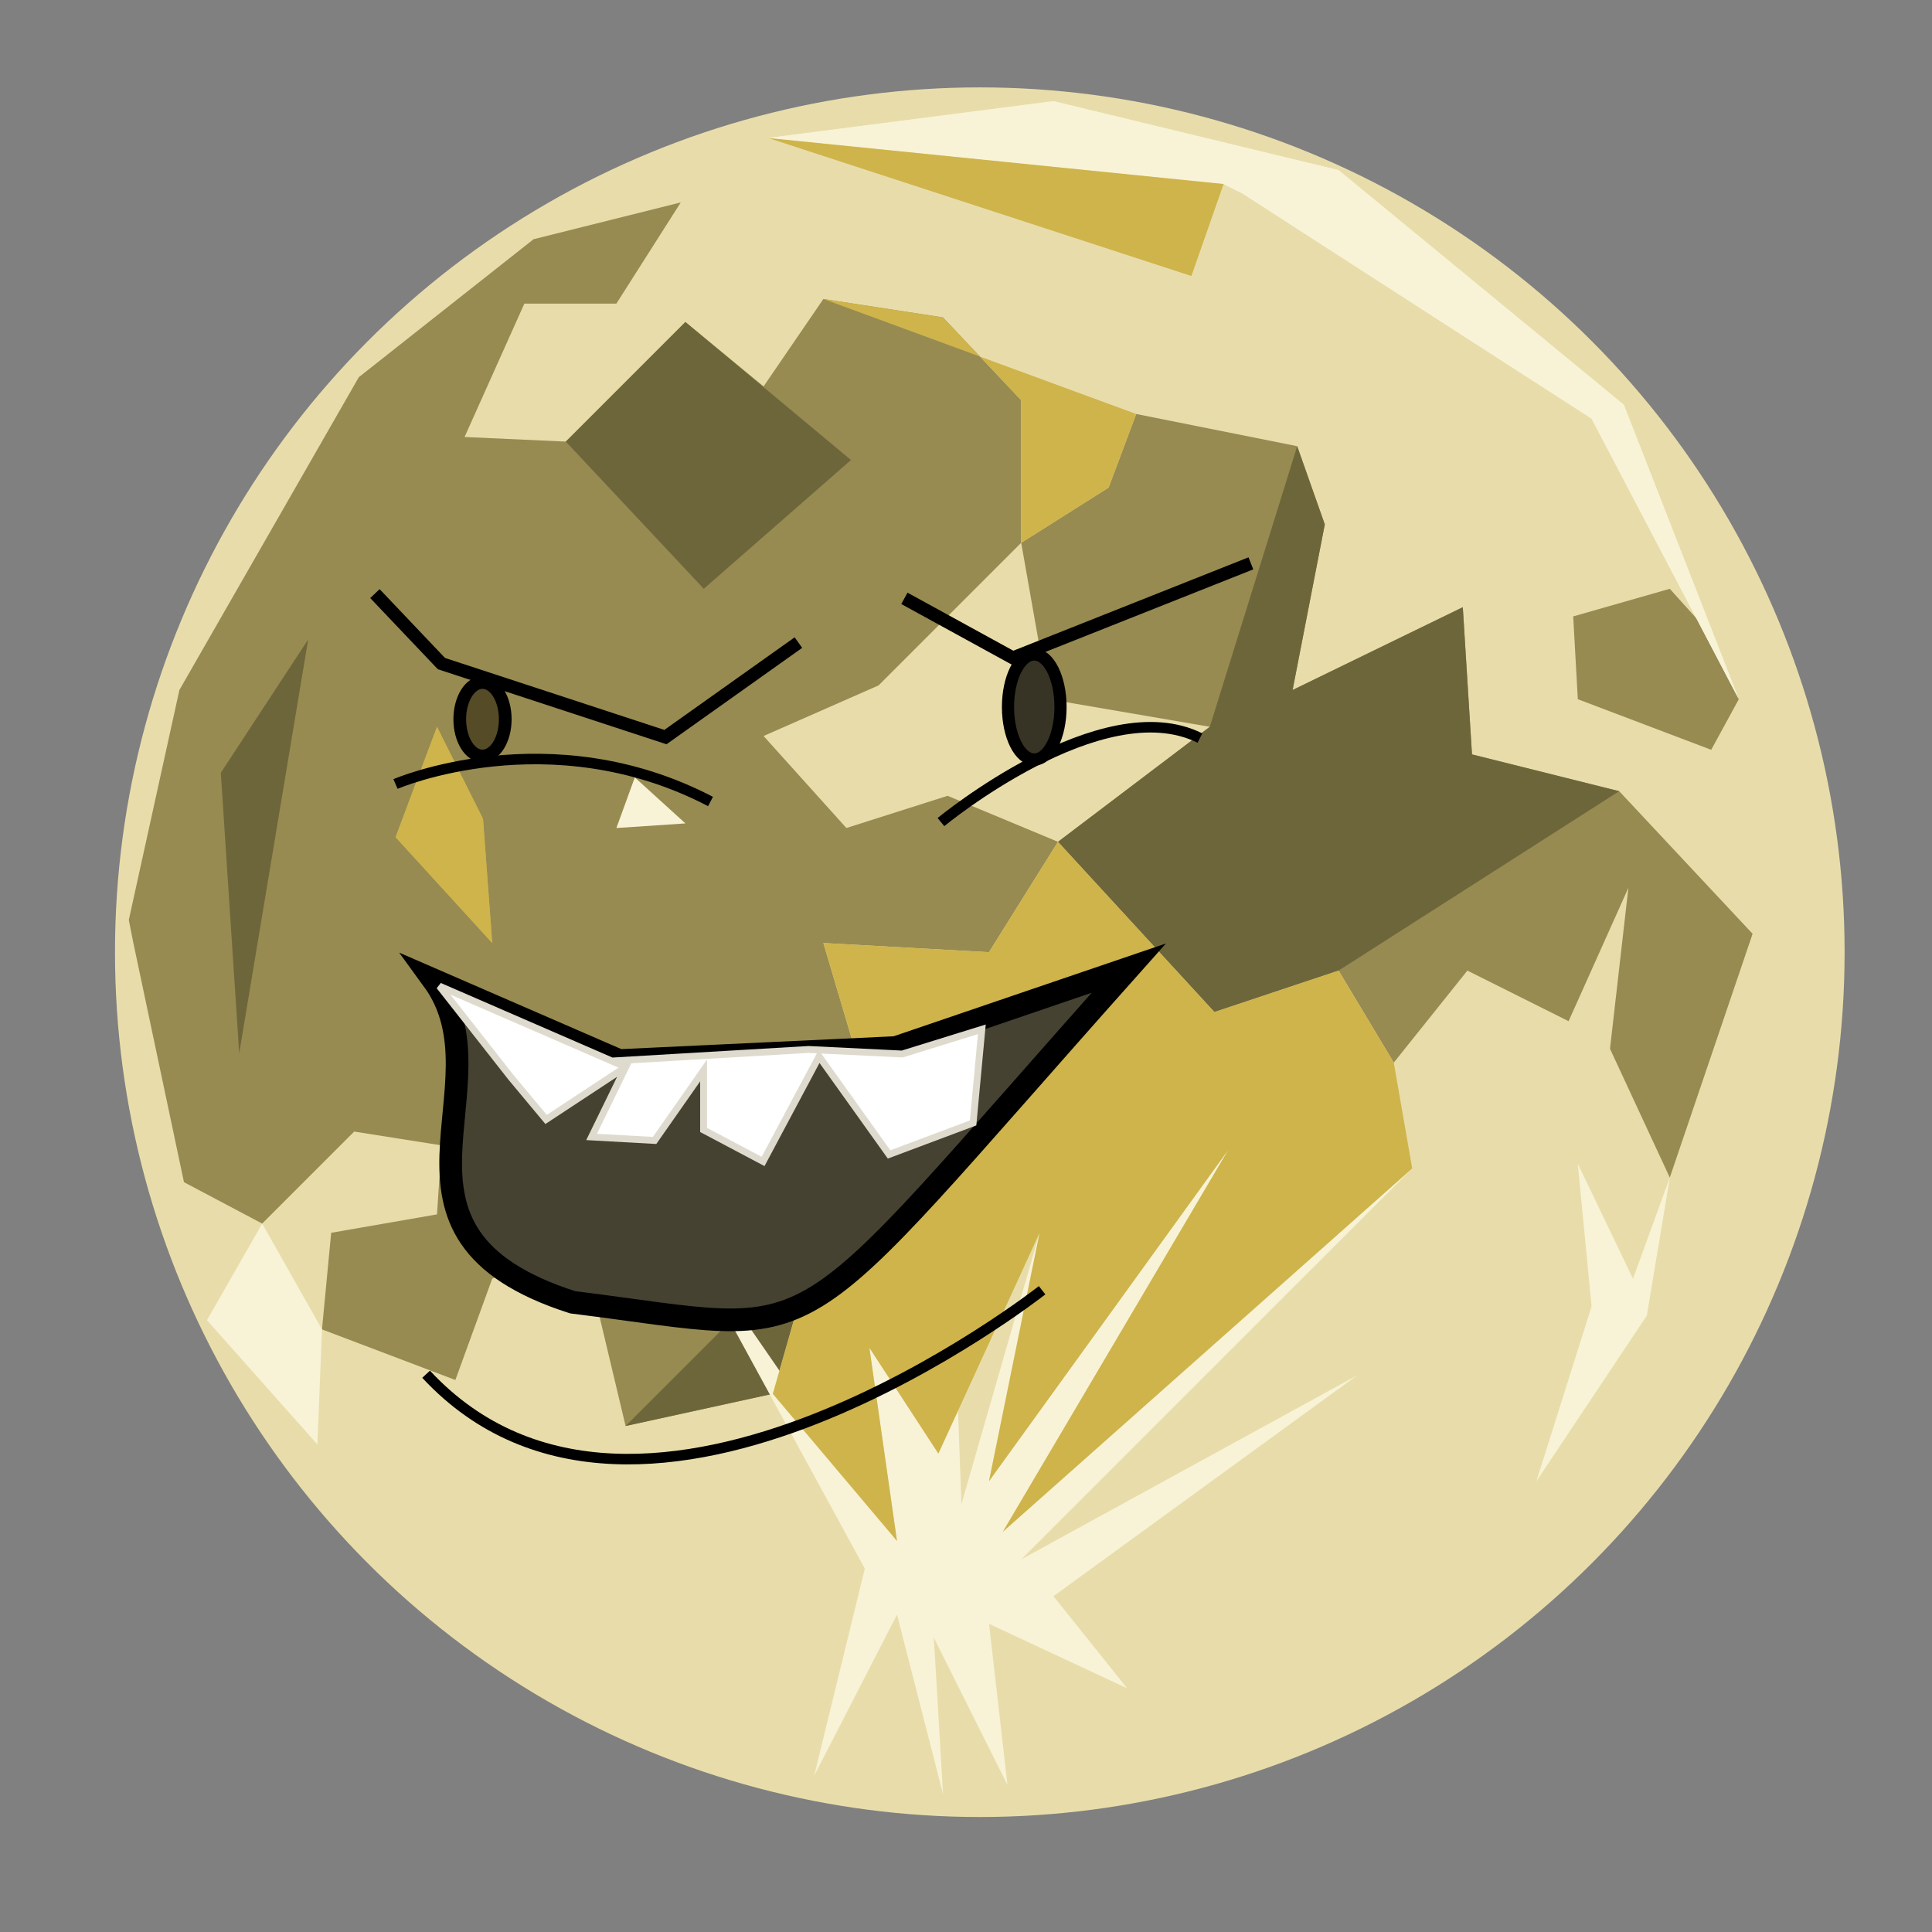 <?xml version="1.0" encoding="UTF-8" standalone="no"?>
<!-- Created with Inkscape (http://www.inkscape.org/) -->

<svg
   xmlns:osb="http://www.openswatchbook.org/uri/2009/osb"
   xmlns:dc="http://purl.org/dc/elements/1.1/"
   xmlns:cc="http://creativecommons.org/ns#"
   xmlns:rdf="http://www.w3.org/1999/02/22-rdf-syntax-ns#"
   xmlns:svg="http://www.w3.org/2000/svg"
   xmlns="http://www.w3.org/2000/svg"
   xmlns:sodipodi="http://sodipodi.sourceforge.net/DTD/sodipodi-0.dtd"
   xmlns:inkscape="http://www.inkscape.org/namespaces/inkscape"
   width="158.75mm"
   height="158.75mm"
   viewBox="0 0 158.75 158.75"
   version="1.1"
   id="svg8"
   inkscape:version="0.92.3 (2405546, 2018-03-11)"
   sodipodi:docname="moon.svg">
  <rect x="0" y="0" width="158.75" height="158.75" fill="#808080" stroke="none"/>
  <defs
     id="defs2">
    <marker
       inkscape:isstock="true"
       style="overflow:visible"
       id="marker5128"
       refX="0.0"
       refY="0.0"
       orient="auto"
       inkscape:stockid="SquareL">
      <path
         transform="scale(0.8)"
         style="fill-rule:evenodd;stroke:#000000;stroke-width:1pt;stroke-opacity:1;fill:#000000;fill-opacity:1"
         d="M -5.0,-5.0 L -5.0,5.0 L 5.0,5.0 L 5.0,-5.0 L -5.0,-5.0 z "
         id="path5126" />
    </marker>
    <marker
       inkscape:isstock="true"
       style="overflow:visible"
       id="marker4986"
       refX="0.0"
       refY="0.0"
       orient="auto"
       inkscape:stockid="SquareL">
      <path
         transform="scale(0.8)"
         style="fill-rule:evenodd;stroke:#000000;stroke-width:1pt;stroke-opacity:1;fill:#000000;fill-opacity:1"
         d="M -5.0,-5.0 L -5.0,5.0 L 5.0,5.0 L 5.0,-5.0 L -5.0,-5.0 z "
         id="path4984" />
    </marker>
    <marker
       inkscape:isstock="true"
       style="overflow:visible"
       id="marker4850"
       refX="0.0"
       refY="0.0"
       orient="auto"
       inkscape:stockid="SquareL">
      <path
         transform="scale(0.8)"
         style="fill-rule:evenodd;stroke:#000000;stroke-width:1pt;stroke-opacity:1;fill:#000000;fill-opacity:1"
         d="M -5.0,-5.0 L -5.0,5.0 L 5.0,5.0 L 5.0,-5.0 L -5.0,-5.0 z "
         id="path4848" />
    </marker>
    <marker
       inkscape:isstock="true"
       style="overflow:visible"
       id="marker4720"
       refX="0.0"
       refY="0.0"
       orient="auto"
       inkscape:stockid="SquareL">
      <path
         transform="scale(0.8)"
         style="fill-rule:evenodd;stroke:#000000;stroke-width:1pt;stroke-opacity:1;fill:#000000;fill-opacity:1"
         d="M -5.0,-5.0 L -5.0,5.0 L 5.0,5.0 L 5.0,-5.0 L -5.0,-5.0 z "
         id="path4718" />
    </marker>
    <marker
       inkscape:isstock="true"
       style="overflow:visible"
       id="marker4596"
       refX="0.0"
       refY="0.0"
       orient="auto"
       inkscape:stockid="SquareL">
      <path
         transform="scale(0.8)"
         style="fill-rule:evenodd;stroke:#000000;stroke-width:1pt;stroke-opacity:1;fill:#000000;fill-opacity:1"
         d="M -5.0,-5.0 L -5.0,5.0 L 5.0,5.0 L 5.0,-5.0 L -5.0,-5.0 z "
         id="path4594" />
    </marker>
    <marker
       inkscape:isstock="true"
       style="overflow:visible"
       id="marker4478"
       refX="0.0"
       refY="0.0"
       orient="auto"
       inkscape:stockid="SquareL">
      <path
         transform="scale(0.8)"
         style="fill-rule:evenodd;stroke:#000000;stroke-width:1pt;stroke-opacity:1;fill:#000000;fill-opacity:1"
         d="M -5.0,-5.0 L -5.0,5.0 L 5.0,5.0 L 5.0,-5.0 L -5.0,-5.0 z "
         id="path4476" />
    </marker>
    <marker
       inkscape:isstock="true"
       style="overflow:visible"
       id="marker4366"
       refX="0.0"
       refY="0.0"
       orient="auto"
       inkscape:stockid="SquareL">
      <path
         transform="scale(0.8)"
         style="fill-rule:evenodd;stroke:#000000;stroke-width:1pt;stroke-opacity:1;fill:#000000;fill-opacity:1"
         d="M -5.0,-5.0 L -5.0,5.0 L 5.0,5.0 L 5.0,-5.0 L -5.0,-5.0 z "
         id="path4364" />
    </marker>
    <marker
       inkscape:isstock="true"
       style="overflow:visible"
       id="marker4260"
       refX="0.0"
       refY="0.0"
       orient="auto"
       inkscape:stockid="SquareL">
      <path
         transform="scale(0.8)"
         style="fill-rule:evenodd;stroke:#000000;stroke-width:1pt;stroke-opacity:1;fill:#000000;fill-opacity:1"
         d="M -5.0,-5.0 L -5.0,5.0 L 5.0,5.0 L 5.0,-5.0 L -5.0,-5.0 z "
         id="path4258" />
    </marker>
    <marker
       inkscape:isstock="true"
       style="overflow:visible"
       id="marker4160"
       refX="0.0"
       refY="0.0"
       orient="auto"
       inkscape:stockid="SquareL">
      <path
         transform="scale(0.8)"
         style="fill-rule:evenodd;stroke:#000000;stroke-width:1pt;stroke-opacity:1;fill:#000000;fill-opacity:1"
         d="M -5.0,-5.0 L -5.0,5.0 L 5.0,5.0 L 5.0,-5.0 L -5.0,-5.0 z "
         id="path4158" />
    </marker>
    <marker
       inkscape:isstock="true"
       style="overflow:visible"
       id="marker4066"
       refX="0.0"
       refY="0.0"
       orient="auto"
       inkscape:stockid="SquareL">
      <path
         transform="scale(0.8)"
         style="fill-rule:evenodd;stroke:#000000;stroke-width:1pt;stroke-opacity:1;fill:#000000;fill-opacity:1"
         d="M -5.0,-5.0 L -5.0,5.0 L 5.0,5.0 L 5.0,-5.0 L -5.0,-5.0 z "
         id="path4064" />
    </marker>
    <marker
       inkscape:isstock="true"
       style="overflow:visible"
       id="marker3978"
       refX="0.0"
       refY="0.0"
       orient="auto"
       inkscape:stockid="SquareL">
      <path
         transform="scale(0.8)"
         style="fill-rule:evenodd;stroke:#000000;stroke-width:1pt;stroke-opacity:1;fill:#000000;fill-opacity:1"
         d="M -5.0,-5.0 L -5.0,5.0 L 5.0,5.0 L 5.0,-5.0 L -5.0,-5.0 z "
         id="path3976" />
    </marker>
    <marker
       inkscape:isstock="true"
       style="overflow:visible"
       id="marker3896"
       refX="0.0"
       refY="0.0"
       orient="auto"
       inkscape:stockid="SquareL">
      <path
         transform="scale(0.8)"
         style="fill-rule:evenodd;stroke:#000000;stroke-width:1pt;stroke-opacity:1;fill:#000000;fill-opacity:1"
         d="M -5.0,-5.0 L -5.0,5.0 L 5.0,5.0 L 5.0,-5.0 L -5.0,-5.0 z "
         id="path3894" />
    </marker>
    <marker
       inkscape:isstock="true"
       style="overflow:visible"
       id="marker3820"
       refX="0.0"
       refY="0.0"
       orient="auto"
       inkscape:stockid="SquareL">
      <path
         transform="scale(0.8)"
         style="fill-rule:evenodd;stroke:#000000;stroke-width:1pt;stroke-opacity:1;fill:#000000;fill-opacity:1"
         d="M -5.0,-5.0 L -5.0,5.0 L 5.0,5.0 L 5.0,-5.0 L -5.0,-5.0 z "
         id="path3818" />
    </marker>
    <marker
       inkscape:isstock="true"
       style="overflow:visible"
       id="marker3750"
       refX="0.0"
       refY="0.0"
       orient="auto"
       inkscape:stockid="SquareL">
      <path
         transform="scale(0.8)"
         style="fill-rule:evenodd;stroke:#000000;stroke-width:1pt;stroke-opacity:1;fill:#000000;fill-opacity:1"
         d="M -5.0,-5.0 L -5.0,5.0 L 5.0,5.0 L 5.0,-5.0 L -5.0,-5.0 z "
         id="path3748" />
    </marker>
    <marker
       inkscape:isstock="true"
       style="overflow:visible"
       id="marker3686"
       refX="0.0"
       refY="0.0"
       orient="auto"
       inkscape:stockid="SquareL">
      <path
         transform="scale(0.8)"
         style="fill-rule:evenodd;stroke:#000000;stroke-width:1pt;stroke-opacity:1;fill:#000000;fill-opacity:1"
         d="M -5.0,-5.0 L -5.0,5.0 L 5.0,5.0 L 5.0,-5.0 L -5.0,-5.0 z "
         id="path3684" />
    </marker>
    <marker
       inkscape:isstock="true"
       style="overflow:visible"
       id="marker3628"
       refX="0.0"
       refY="0.0"
       orient="auto"
       inkscape:stockid="SquareL">
      <path
         transform="scale(0.8)"
         style="fill-rule:evenodd;stroke:#000000;stroke-width:1pt;stroke-opacity:1;fill:#000000;fill-opacity:1"
         d="M -5.0,-5.0 L -5.0,5.0 L 5.0,5.0 L 5.0,-5.0 L -5.0,-5.0 z "
         id="path3626" />
    </marker>
    <marker
       inkscape:isstock="true"
       style="overflow:visible"
       id="marker3576"
       refX="0.0"
       refY="0.0"
       orient="auto"
       inkscape:stockid="SquareL">
      <path
         transform="scale(0.8)"
         style="fill-rule:evenodd;stroke:#000000;stroke-width:1pt;stroke-opacity:1;fill:#000000;fill-opacity:1"
         d="M -5.0,-5.0 L -5.0,5.0 L 5.0,5.0 L 5.0,-5.0 L -5.0,-5.0 z "
         id="path3574" />
    </marker>
    <marker
       inkscape:isstock="true"
       style="overflow:visible"
       id="marker3530"
       refX="0.0"
       refY="0.0"
       orient="auto"
       inkscape:stockid="SquareL">
      <path
         transform="scale(0.8)"
         style="fill-rule:evenodd;stroke:#000000;stroke-width:1pt;stroke-opacity:1;fill:#000000;fill-opacity:1"
         d="M -5.0,-5.0 L -5.0,5.0 L 5.0,5.0 L 5.0,-5.0 L -5.0,-5.0 z "
         id="path3528" />
    </marker>
    <marker
       inkscape:isstock="true"
       style="overflow:visible"
       id="marker3490"
       refX="0.0"
       refY="0.0"
       orient="auto"
       inkscape:stockid="SquareL">
      <path
         transform="scale(0.8)"
         style="fill-rule:evenodd;stroke:#000000;stroke-width:1pt;stroke-opacity:1;fill:#000000;fill-opacity:1"
         d="M -5.0,-5.0 L -5.0,5.0 L 5.0,5.0 L 5.0,-5.0 L -5.0,-5.0 z "
         id="path3488" />
    </marker>
    <marker
       inkscape:isstock="true"
       style="overflow:visible"
       id="marker3456"
       refX="0.0"
       refY="0.0"
       orient="auto"
       inkscape:stockid="SquareL">
      <path
         transform="scale(0.8)"
         style="fill-rule:evenodd;stroke:#000000;stroke-width:1pt;stroke-opacity:1;fill:#000000;fill-opacity:1"
         d="M -5.0,-5.0 L -5.0,5.0 L 5.0,5.0 L 5.0,-5.0 L -5.0,-5.0 z "
         id="path3454" />
    </marker>
    <marker
       inkscape:isstock="true"
       style="overflow:visible"
       id="marker3428"
       refX="0.0"
       refY="0.0"
       orient="auto"
       inkscape:stockid="SquareL">
      <path
         transform="scale(0.8)"
         style="fill-rule:evenodd;stroke:#000000;stroke-width:1pt;stroke-opacity:1;fill:#000000;fill-opacity:1"
         d="M -5.0,-5.0 L -5.0,5.0 L 5.0,5.0 L 5.0,-5.0 L -5.0,-5.0 z "
         id="path3426" />
    </marker>
    <marker
       inkscape:isstock="true"
       style="overflow:visible"
       id="marker3406"
       refX="0.0"
       refY="0.0"
       orient="auto"
       inkscape:stockid="SquareL">
      <path
         transform="scale(0.8)"
         style="fill-rule:evenodd;stroke:#000000;stroke-width:1pt;stroke-opacity:1;fill:#000000;fill-opacity:1"
         d="M -5.0,-5.0 L -5.0,5.0 L 5.0,5.0 L 5.0,-5.0 L -5.0,-5.0 z "
         id="path3404" />
    </marker>
    <linearGradient
       id="linearGradient1452"
       osb:paint="solid">
      <stop
         style="stop-color:#00ffff;stop-opacity:1;"
         offset="0"
         id="stop1450" />
    </linearGradient>
  </defs>
  <sodipodi:namedview
     id="base"
     pagecolor="#ffffff"
     bordercolor="#666666"
     borderopacity="1.0"
     inkscape:pageopacity="0.0"
     inkscape:pageshadow="2"
     inkscape:zoom="0.92"
     inkscape:cx="-35.112543"
     inkscape:cy="330.67719"
     inkscape:document-units="mm"
     inkscape:current-layer="layer5"
     showgrid="false"
     inkscape:window-width="1920"
     inkscape:window-height="986"
     inkscape:window-x="-11"
     inkscape:window-y="-11"
     inkscape:window-maximized="1"
     inkscape:snap-bbox="true" />
  <g
     inkscape:groupmode="layer"
     id="layer2"
     inkscape:label="circle"
     sodipodi:insensitive="true"
     style="display:inline">
    <circle
       style="fill:#e8ddaa;fill-opacity:1;stroke:none;stroke-width:1.565;stroke-miterlimit:4;stroke-dasharray:none;stroke-dashoffset:0;stroke-opacity:1"
       id="path1422"
       cx="80.509"
       cy="78.241"
       r="71.06" />
  </g>
  <g
     inkscape:groupmode="layer"
     id="layer3"
     inkscape:label="crater-details"
     sodipodi:insensitive="true"
     style="display:inline">
    <path
       style="fill:#978b51;fill-opacity:1;stroke:none;stroke-width:0.265px;stroke-linecap:butt;stroke-linejoin:miter;stroke-opacity:1"
       d="m 10.583,75.595 4.158,-18.899 14.741,-25.702 14.363,-11.339 12.095,-3.024 -5.292,8.315 h -7.56 l -4.914,10.961 8.315,0.378 9.827,-9.827 6.426,5.292 4.914,-7.182 9.827,1.512 6.426,6.804 V 44.601 l -11.717,11.717 -9.449,4.158 6.804,7.56 8.315,-2.646 9.071,3.78 -5.67,9.071 -13.607,-0.756 3.024,10.205 -10.583,4.158 7.182,9.449 -3.78,13.229 -12.095,2.646 -3.78,-15.875 -7.182,3.78 -3.024,8.315 -10.961,-4.158 0.756,-7.938 8.693,-1.512 0.378,-5.67 -7.182,-1.134 -7.56,7.56 -6.426,-3.402 -4.158,-19.655 z"
       id="path1461"
       inkscape:connector-curvature="0" />
    <path
       style="fill:none;stroke:#000000;stroke-width:0.265px;stroke-linecap:butt;stroke-linejoin:miter;stroke-opacity:1"
       d="M 214.69,114.905 Z"
       id="path1463"
       inkscape:connector-curvature="0" />
    <path
       style="fill:#978b51;fill-opacity:1;stroke:none;stroke-width:0.265px;stroke-linecap:butt;stroke-linejoin:miter;stroke-opacity:1"
       d="m 91.092,40.065 -7.182,4.536 2.268,12.851 13.229,2.268 -12.473,9.449 12.851,13.985 10.205,-3.402 4.536,7.56 6.048,-7.56 8.315,4.158 4.914,-10.961 -1.512,13.229 4.914,10.583 6.804,-20.033 -10.961,-11.717 -12.095,-3.024 -0.756,-12.095 -13.985,6.804 2.646,-13.607 -2.268,-6.426 -13.229,-2.646 z"
       id="path1465"
       inkscape:connector-curvature="0" />
    <path
       style="fill:#978b51;fill-opacity:1;stroke:none;stroke-width:0.265px;stroke-linecap:butt;stroke-linejoin:miter;stroke-opacity:1"
       d="m 129.268,50.649 7.938,-2.268 3.402,3.78 2.268,5.292 -2.268,4.158 -10.961,-4.158 z"
       id="path1471"
       inkscape:connector-curvature="0" />
    <path
       style="fill:none;stroke:#000000;stroke-width:0.265px;stroke-linecap:butt;stroke-linejoin:miter;stroke-opacity:1"
       d="M 198.815,80.509 Z"
       id="path1473"
       inkscape:connector-curvature="0" />
    <path
       style="fill:#6e663b;fill-opacity:1;stroke:none;stroke-width:0.265px;stroke-linecap:butt;stroke-linejoin:miter;stroke-opacity:1"
       d="M 19.655,86.557 18.143,63.5 25.324,52.539 Z"
       id="path1475"
       inkscape:connector-curvature="0" />
    <path
       style="fill:#6e663b;fill-opacity:1;stroke:none;stroke-width:0.265px;stroke-linecap:butt;stroke-linejoin:miter;stroke-opacity:1"
       d="m 51.405,117.173 12.095,-2.646 3.78,-13.229 z"
       id="path1479"
       inkscape:connector-curvature="0" />
    <path
       style="fill:none;stroke:#000000;stroke-width:0.265px;stroke-linecap:butt;stroke-linejoin:miter;stroke-opacity:1"
       d="M 201.839,114.527 Z"
       id="path1481"
       inkscape:connector-curvature="0" />
    <path
       style="fill:#6e663b;fill-opacity:1;stroke:none;stroke-width:0.265px;stroke-linecap:butt;stroke-linejoin:miter;stroke-opacity:1"
       d="M 46.491,36.286 56.318,26.458 69.926,37.798 57.83,48.381 Z"
       id="path1483"
       inkscape:connector-curvature="0" />
    <path
       style="fill:#6e663b;fill-opacity:1;stroke:none;stroke-width:0.265px;stroke-linecap:butt;stroke-linejoin:miter;stroke-opacity:1"
       d="m 106.589,36.664 2.268,6.426 -2.646,13.607 13.985,-6.804 0.756,12.095 12.095,3.024 -23.057,14.741 L 99.786,83.155 86.935,69.17 99.408,59.72 Z"
       id="path1487"
       inkscape:connector-curvature="0" />
    <path
       style="fill:#f8f3d7;fill-opacity:1;stroke:none;stroke-width:0.265px;stroke-linecap:butt;stroke-linejoin:miter;stroke-opacity:1"
       d="m 71.06,128.89 -15.875,-29.104 18.521,26.836 -2.268,-15.875 5.67,8.693 1.134,-16.631 0.756,20.789 6.426,-22.301 -4.158,20.411 19.655,-27.214 -18.521,31.372 33.64,-29.86 -32.128,32.128 27.592,-15.119 -24.946,18.143 6.048,7.56 -11.339,-5.292 1.512,13.229 -6.048,-12.095 0.756,12.851 -3.78,-14.741 -6.804,13.229 z"
       id="path1493"
       inkscape:connector-curvature="0" />
    <path
       style="fill:#f8f3d7;fill-opacity:1;stroke:none;stroke-width:0.265px;stroke-linecap:butt;stroke-linejoin:miter;stroke-opacity:1"
       d="m 130.78,107.345 -1.134,-11.717 4.536,9.449 3.024,-8.315 -1.89,11.339 -9.071,13.607 z"
       id="path1497"
       inkscape:connector-curvature="0" />
    <path
       style="fill:none;stroke:#000000;stroke-width:0.265px;stroke-linecap:butt;stroke-linejoin:miter;stroke-opacity:1"
       d="M 219.604,127.756 Z"
       id="path1499"
       inkscape:connector-curvature="0" />
    <path
       style="fill:#f8f3d7;fill-opacity:1;stroke:none;stroke-width:0.265px;stroke-linecap:butt;stroke-linejoin:miter;stroke-opacity:1"
       d="m 26.458,109.235 -4.914,-8.693 -4.536,7.938 9.071,10.205 z"
       id="path1501"
       inkscape:connector-curvature="0" />
    <path
       style="fill:none;stroke:#000000;stroke-width:0.265px;stroke-linecap:butt;stroke-linejoin:miter;stroke-opacity:1"
       d="M 201.839,114.527 Z"
       id="path1503"
       inkscape:connector-curvature="0" />
    <path
       style="fill:#f8f3d7;fill-opacity:1;stroke:none;stroke-width:0.265px;stroke-linecap:butt;stroke-linejoin:miter;stroke-opacity:1"
       d="M 100.542,15.119 63.122,11.339 86.557,8.315 109.991,13.985 133.426,33.262 142.875,57.452 130.78,34.396 102.054,15.875 Z"
       id="path1505"
       inkscape:connector-curvature="0" />
    <path
       inkscape:connector-curvature="0"
       id="path1507"
       d="M 100.542,15.119 63.122,11.339 86.557,8.315 109.991,13.985 133.426,33.262 142.875,57.452 130.78,34.396 102.054,15.875 Z"
       style="fill:#f8f3d7;fill-opacity:1;stroke:none;stroke-width:0.265px;stroke-linecap:butt;stroke-linejoin:miter;stroke-opacity:1" />
    <path
       style="fill:none;stroke:#000000;stroke-width:0.265px;stroke-linecap:butt;stroke-linejoin:miter;stroke-opacity:1"
       d="M 232.077,100.164 Z"
       id="path1509"
       inkscape:connector-curvature="0" />
    <path
       style="fill:#f8f3d7;fill-opacity:1;stroke:none;stroke-width:0.265px;stroke-linecap:butt;stroke-linejoin:miter;stroke-opacity:1"
       d="m 50.649,68.036 1.512,-4.158 4.158,3.78 z"
       id="path1511"
       inkscape:connector-curvature="0" />
    <path
       style="fill:none;stroke:#000000;stroke-width:0.265px;stroke-linecap:butt;stroke-linejoin:miter;stroke-opacity:1"
       d="M 25.324,52.539 Z"
       id="path1515"
       inkscape:connector-curvature="0" />
    <path
       style="fill:none;stroke:#000000;stroke-width:0.265px;stroke-linecap:butt;stroke-linejoin:miter;stroke-opacity:1"
       d="M 230.188,75.217 Z"
       id="path1517"
       inkscape:connector-curvature="0" />
    <path
       style="fill:#ceb44b;fill-opacity:1;stroke:none;stroke-width:0.265px;stroke-linecap:butt;stroke-linejoin:miter;stroke-opacity:1"
       d="m 67.28,101.298 -7.182,-9.449 10.583,-4.158 -3.024,-10.205 13.607,0.756 5.67,-9.071 12.851,13.985 10.205,-3.402 4.536,7.56 1.512,8.693 -33.64,29.86 18.521,-31.372 -19.655,27.214 4.158,-20.411 -8.315,18.143 1.134,-16.631 -1.134,16.631 -5.67,-8.693 2.268,15.875 -10.205,-12.095 z"
       id="path1519"
       inkscape:connector-curvature="0" />
    <path
       style="fill:none;stroke:#000000;stroke-width:0.265px;stroke-linecap:butt;stroke-linejoin:miter;stroke-opacity:1"
       d="M 206.375,94.872 Z"
       id="path1521"
       inkscape:connector-curvature="0" />
    <path
       style="fill:#ceb44b;fill-opacity:1;stroke:none;stroke-width:0.265px;stroke-linecap:butt;stroke-linejoin:miter;stroke-opacity:1"
       d="m 39.688,67.28 -3.78,-7.56 -3.402,9.071 7.938,8.693 z"
       id="path1523"
       inkscape:connector-curvature="0" />
    <path
       inkscape:connector-curvature="0"
       id="path1525"
       d="m 39.688,67.28 -3.78,-7.56 -3.402,9.071 7.938,8.693 z"
       style="fill:#ceb44b;fill-opacity:1;stroke:none;stroke-width:0.265px;stroke-linecap:butt;stroke-linejoin:miter;stroke-opacity:1" />
    <path
       style="fill:none;stroke:#000000;stroke-width:0.265px;stroke-linecap:butt;stroke-linejoin:miter;stroke-opacity:1"
       d="M 206.375,94.872 Z"
       id="path1527"
       inkscape:connector-curvature="0" />
    <path
       style="fill:#ceb44b;fill-opacity:1;stroke:none;stroke-width:0.265px;stroke-linecap:butt;stroke-linejoin:miter;stroke-opacity:1"
       d="M 83.911,44.601 V 32.884 l -6.426,-6.804 -9.827,-1.512 25.702,9.449 -2.268,6.048 z"
       id="path1531"
       inkscape:connector-curvature="0" />
    <path
       style="fill:none;stroke:#000000;stroke-width:0.265px;stroke-linecap:butt;stroke-linejoin:miter;stroke-opacity:1"
       d="M 198.815,80.509 Z"
       id="path1533"
       inkscape:connector-curvature="0" />
    <path
       style="fill:#ceb44b;fill-opacity:1;stroke:none;stroke-width:0.265px;stroke-linecap:butt;stroke-linejoin:miter;stroke-opacity:1"
       d="m 63.122,11.339 37.42,3.78 -2.646,7.56 z"
       id="path1537"
       inkscape:connector-curvature="0" />
    <path
       style="fill:none;stroke:#000000;stroke-width:0.265px;stroke-linecap:butt;stroke-linejoin:miter;stroke-opacity:1"
       d="M 215.068,98.652 Z"
       id="path1539"
       inkscape:connector-curvature="0" />
  </g>
  <g
     inkscape:groupmode="layer"
     id="layer5"
     inkscape:label="expression-2"
     style="display:inline">
    <path
       style="fill:#464232;fill-opacity:1;stroke:#000000;stroke-width:1.865;stroke-linecap:butt;stroke-linejoin:miter;stroke-miterlimit:4;stroke-dasharray:none;stroke-opacity:1"
       d="m 35.575,80.497 15.309,6.649 22.718,-1.069 19.15,-6.527 C 63.677,112.175 68.689,109.69 47.051,107.006 29.286,101.314 41.951,89.231 35.575,80.497 Z"
       id="path6439"
       inkscape:connector-curvature="0"
       sodipodi:nodetypes="cccccc" />
    <ellipse
       style="fill:#554b26;fill-opacity:1;stroke:#000000;stroke-width:1.044;stroke-linejoin:round;stroke-miterlimit:4;stroke-dasharray:none;stroke-dashoffset:0;stroke-opacity:1"
       id="path6466"
       cx="39.647"
       cy="59.1"
       rx="1.869"
       ry="3.02" />
    <ellipse
       style="fill:#383425;fill-opacity:1;stroke:#000000;stroke-width:1.001;stroke-linejoin:round;stroke-miterlimit:4;stroke-dasharray:none;stroke-dashoffset:0;stroke-opacity:1"
       id="path6468"
       cx="84.983"
       cy="58.093"
       rx="2.157"
       ry="4.314" />
    <path
       style="fill:none;stroke:#000000;stroke-width:0.265px;stroke-linecap:butt;stroke-linejoin:miter;stroke-opacity:1"
       d="M 180.894,96.63 Z"
       id="path6634"
       inkscape:connector-curvature="0" />
    <path
       style="fill:#ffffff;fill-opacity:1;stroke:#dedbce;stroke-width:0.565;stroke-linecap:butt;stroke-linejoin:miter;stroke-miterlimit:4;stroke-dasharray:none;stroke-opacity:1"
       d="m 80.676,84.578 -0.719,7.693 -6.902,2.588 -5.752,-8.053 -4.601,8.628 v 0 l -4.889,-2.588 v -4.889 l -4.026,5.752 -5.177,-0.288 2.804,-5.745 -6.543,4.308 -2.876,-3.451 -5.89,-7.505 15.309,6.649 -0.529,-0.529 15.555,-0.915 7.692,0.375 z"
       id="path6638"
       inkscape:connector-curvature="0"
       sodipodi:nodetypes="ccccccccccccccccccc" />
    <path
       style="fill:none;stroke:#000000;stroke-width:0.265px;stroke-linecap:butt;stroke-linejoin:miter;stroke-opacity:1"
       d="M 98.068,56.943 Z"
       id="path6642"
       inkscape:connector-curvature="0" />
    <path
       style="fill:none;stroke:#000000;stroke-width:0.265px;stroke-linecap:butt;stroke-linejoin:miter;stroke-opacity:1"
       d="M 191.535,61.544 Z"
       id="path6646"
       inkscape:connector-curvature="0" />
    <path
       style="fill:none;stroke:#000000;stroke-width:1.065;stroke-linecap:butt;stroke-linejoin:miter;stroke-miterlimit:4;stroke-dasharray:none;stroke-opacity:1"
       d="m 30.807,48.775 5.464,5.752 18.406,6.039 10.928,-7.765"
       id="path6699"
       inkscape:connector-curvature="0" />
    <path
       style="fill:none;stroke:#000000;stroke-width:1.065;stroke-linecap:butt;stroke-linejoin:miter;stroke-miterlimit:4;stroke-dasharray:none;stroke-opacity:1"
       d="m 74.313,49.166 8.915,4.889 19.556,-7.765"
       id="path6701"
       inkscape:connector-curvature="0" />
    <path
       style="fill:none;stroke:#000000;stroke-width:0.865;stroke-linecap:butt;stroke-linejoin:miter;stroke-miterlimit:4;stroke-dasharray:none;stroke-opacity:1"
       d="m 32.498,64.42 c 0,0 12.654,-5.464 25.883,1.438"
       id="path6703"
       inkscape:connector-curvature="0" />
    <path
       style="fill:none;stroke:#000000;stroke-width:0.865;stroke-linecap:butt;stroke-linejoin:miter;stroke-miterlimit:4;stroke-dasharray:none;stroke-opacity:1"
       d="m 77.316,67.549 c 0,0 13.229,-10.928 21.282,-6.902"
       id="path6705"
       inkscape:connector-curvature="0" />
    <path
       style="fill:none;stroke:#000000;stroke-width:0.865;stroke-linecap:butt;stroke-linejoin:miter;stroke-miterlimit:4;stroke-dasharray:none;stroke-opacity:1"
       d="m 85.628,106.017 c 0,0 -32.933,25.932 -50.616,6.902"
       id="path6707"
       inkscape:connector-curvature="0" />
  </g>
</svg>
